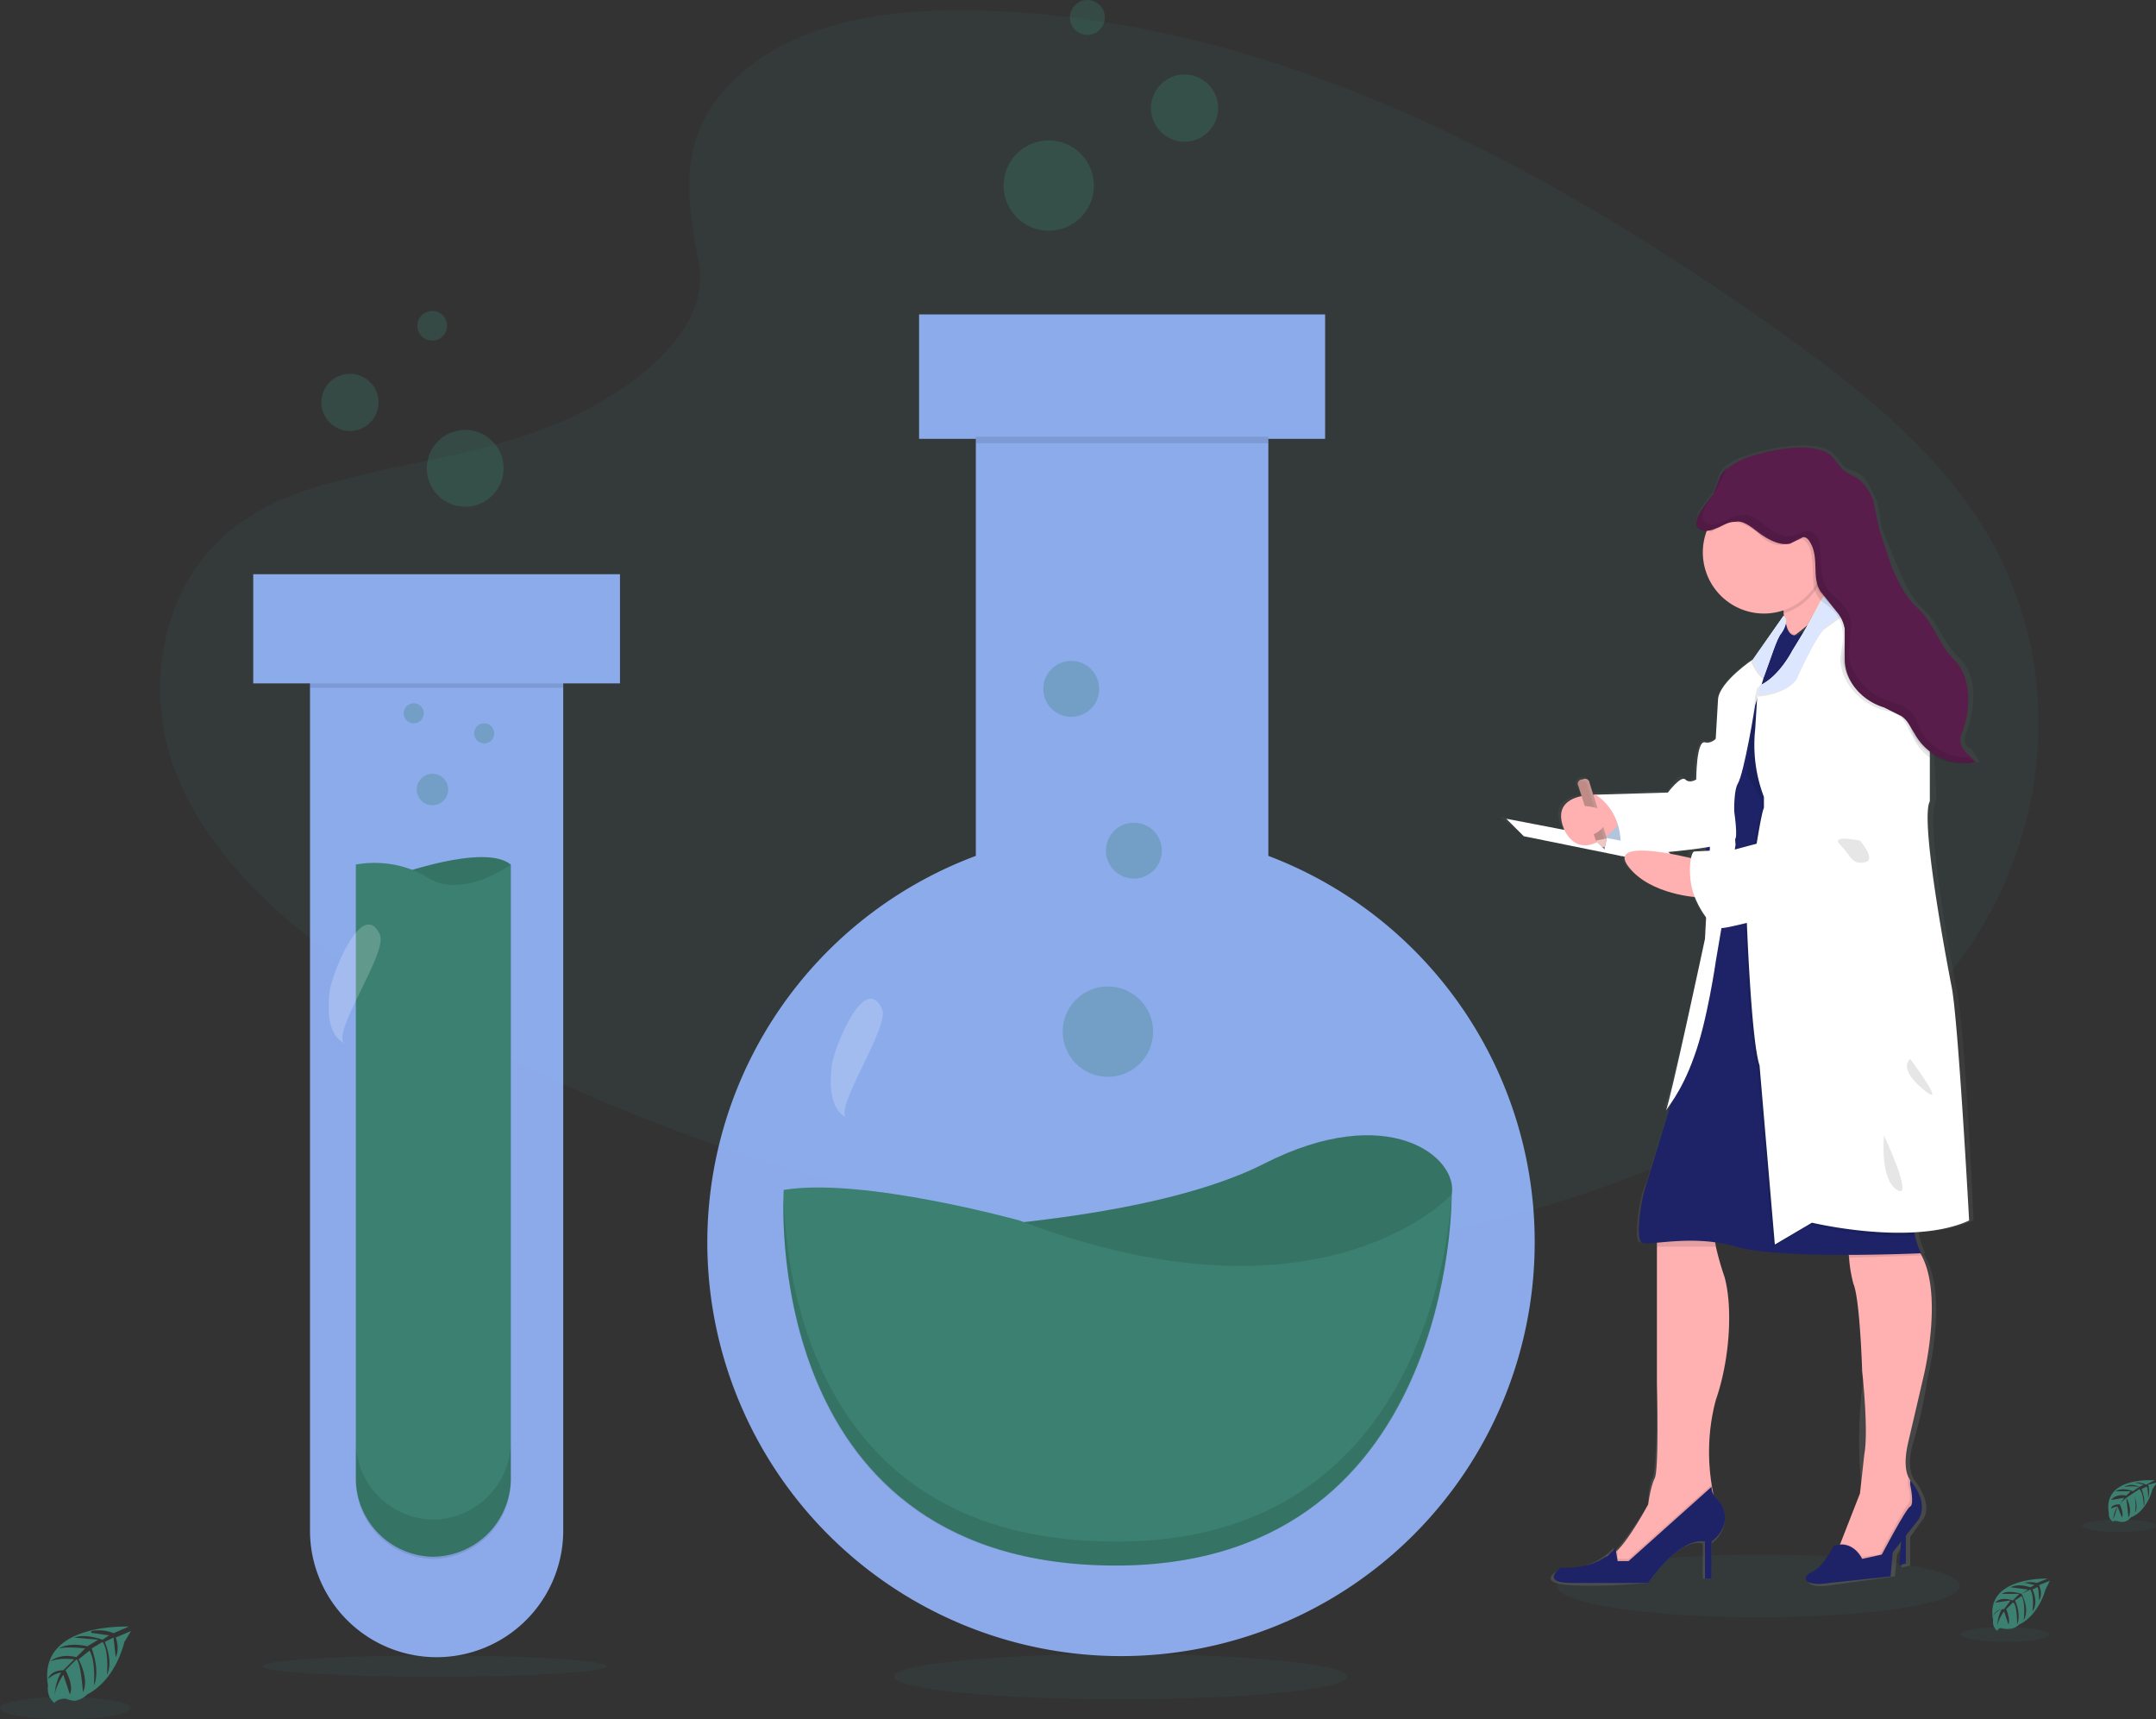 <svg data-name="Layer 1" xmlns="http://www.w3.org/2000/svg" viewBox="0 0 987.6 787.4"><rect x="0" y="0" width="987.6" height="787.4" fill="#333333" stroke="none"/><defs><linearGradient id="a" x1="903.3" y1="782.2" x2="903.3" y2="259.8" gradientUnits="userSpaceOnUse"><stop offset="0" stop-color="gray" stop-opacity=".3"/><stop offset=".5" stop-color="gray" stop-opacity=".1"/><stop offset="1" stop-color="gray" stop-opacity=".1"/></linearGradient></defs><path d="M59 745s-42-2-37 27c0 0-1 5 3 8 0 0 1-2 5-2a19 19 0 004 1 10 10 0 006-3s12-5 17-24l3-5-7 3s2 5 0 9l-1-9-4 2s4 9 1 15c0 0 1-11-2-15l-5 3s4 10 1 17c0 0 1-11-2-16l-5 4s5 9 2 15c0 0-1-14-3-15l-5 5s4 7 2 11l-3-9s-4 6-4 10c0 0 0-6 3-11a12 12 0 00-6 3s1-4 7-4l5-5s-7-1-11 1c0 0 4-4 12-2l4-4s-8-1-12 0c0 0 4-3 13-1l5-3-11-1s4-2 13 1l3-2-7-1c-2 0-1-1-1-1a18 18 0 0110 1l7-3z" fill="#3b8070"/><ellipse cx="29.9" cy="782.3" rx="29.9" ry="5.1" fill="#3b8070" opacity=".1"/><path d="M987 678s-24-2-21 15a4 4 0 002 4s0-1 3 0a11 11 0 002 0 5 5 0 003-2s7-2 10-13l2-3-4 1s1 3 0 6c0 0 0-6-1-5l-2 1s2 5 1 8c0 0 0-6-2-8l-3 2s3 5 1 9c0 0 1-6-1-9l-3 2s3 5 1 9l-1-9a16 16 0 00-3 3s2 4 1 6l-2-5-2 6a12 12 0 012-6 7 7 0 00-3 1s0-2 4-2l2-3-6 1s2-3 7-2l2-2h-7s3-2 8 0l3-2a25 25 0 00-7 0s3-2 7 0l2-1-4-1c-1 0 0 0 0 0a10 10 0 015 1l4-2z" fill="#3b8070"/><ellipse cx="970.8" cy="698.8" rx="16.9" ry="2.9" fill="#3b8070" opacity=".1"/><path d="M938 723s-29-1-25 19a5 5 0 002 5s0-2 3-1a13 13 0 003 0 7 7 0 004-2s8-3 12-16l2-4-5 2s2 4 0 7c0 0 0-7-1-6l-2 1s3 6 0 10c0 0 1-7-1-10l-4 2s4 7 1 12c0 0 1-8-1-11l-3 2s3 6 1 11c0 0 0-10-2-10l-3 3s2 5 1 7l-2-6s-3 4-3 7a15 15 0 012-8 8 8 0 00-4 3s1-3 5-3l3-4-7 1s2-3 8-1l3-3h-8s2-2 9 0l3-2-8-1s3-2 9 0l2-1-4-1h-1a12 12 0 016 0l5-2z" fill="#3b8070"/><ellipse cx="918.3" cy="748.6" rx="20.4" ry="3.4" fill="#3b8070" opacity=".1"/><ellipse cx="805.5" cy="726.4" rx="92.3" ry="14.4" fill="#3b8070" opacity=".1"/><ellipse cx="513.3" cy="767.9" rx="103.8" ry="10.4" fill="#3b8070" opacity=".1"/><ellipse cx="199" cy="763.1" rx="78.8" ry="4.9" fill="#3b8070" opacity=".1"/><path d="M339 34C368 8 414 3 456 5c131 6 249 70 351 141 37 26 74 54 98 90 49 73 34 173-34 233a494 494 0 01-245 100 822 822 0 01-448-114c-41-26-80-58-97-100s-6-96 36-120c18-11 39-15 59-20 30-6 61-12 88-25 29-14 62-40 56-70-6-32-10-60 19-86z" fill="#3b8070" opacity=".1"/><path d="M581 392V201h26v-57H421v57h26v191a189 189 0 00-123 177 189 189 0 00379 0 189 189 0 00-122-177z" fill="#96b7fe" opacity=".9"/><path opacity=".1" d="M447 200h134v3H447z"/><path d="M408 564s114-2 171-31 89-3 86 14-19 51-84 55-173-38-173-38z" fill="#3b8070"/><path d="M408 564s114-2 171-31 89-3 86 14-19 51-84 55-173-38-173-38z" opacity=".1"/><path d="M359 545s-12 169 148 172 158-170 158-170-59 65-198 12c0 0-72-20-108-14z" fill="#3b8070"/><path d="M665 548c-3 39-24 161-158 158-132-2-147-117-148-158-1 22 0 167 148 169 159 3 158-170 158-170v1z" opacity=".1"/><circle cx="507.5" cy="472.5" r="20.7" fill="#3b8070" opacity=".3"/><circle cx="519.4" cy="389.6" r="12.8" fill="#3b8070" opacity=".3"/><circle cx="490.7" cy="315.5" r="12.8" fill="#3b8070" opacity=".3"/><path d="M381 488c-1 9-1 20 7 24-7-3 20-42 16-50-8-17-22 18-23 26z" fill="#fff" opacity=".2"/><circle cx="480.4" cy="85" r="20.7" fill="#3b8070" opacity=".3"/><circle cx="542.6" cy="49.5" r="15.4" fill="#3b8070" opacity=".3"/><circle cx="498.1" cy="8" r="8" fill="#3b8070" opacity=".3"/><path d="M284 263H116v50h26v388a58 58 0 10116 0V313h26z" fill="#96b7fe" opacity=".9"/><path d="M181 401s41-15 53-5c0 0-17 25-33 24s-20-19-20-19z" fill="#3b8070"/><path d="M181 401s41-15 53-5c0 0-17 25-33 24s-20-19-20-19z" opacity=".1"/><path d="M234 396v282a36 36 0 01-36 35 36 36 0 01-35-35V396s17-4 33 6 38-6 38-6z" fill="#3b8070"/><path opacity=".1" d="M142 313h116v2H142zM198 696a36 36 0 01-35-35v17a36 36 0 0035 36 36 36 0 0036-36v-17a36 36 0 01-36 35z"/><circle cx="198.1" cy="361.6" r="7.2" fill="#3b8070" opacity=".3"/><circle cx="221.8" cy="335.9" r="4.6" fill="#3b8070" opacity=".3"/><circle cx="189.5" cy="326.7" r="4.6" fill="#3b8070" opacity=".3"/><path d="M151 454c-1 9-1 20 7 24-7-4 20-42 16-50-8-17-22 18-23 26z" fill="#fff" opacity=".2"/><circle cx="213.1" cy="214.5" r="17.6" fill="#3b8070" opacity=".3"/><circle cx="160.3" cy="184.3" r="13.1" fill="#3b8070" opacity=".3"/><circle cx="198" cy="149.2" r="6.8" fill="#3b8070" opacity=".3"/><path d="M1002 508s-15-77-9-86l-1-20v-2a27 27 0 004 2 26 26 0 0017 3l-4-6c-2-1-3-2-3-4a9 9 0 011-4c4-12 5-26-4-34-7-7-9-16-17-23-5-5-8-12-11-19l-7-17c-1-5-1-10-3-14s-4-10-9-12a33 33 0 01-5-2l-4-5c-7-9-31-4-42 0a24 24 0 00-8 4 15 15 0 00-3 3l-3 9c-2 3-11 12-7 16a3 3 0 001 0 8 8 0 004 1 27 27 0 00-2 11 28 28 0 0028 27 29 29 0 009-1 39 39 0 010 1v1l-15 20c-2 2-15 11-16 18l-1 17v2a6 6 0 01-5 1c-5-1-5 17-5 17s-3 3-5 0-7 6-7 6l-35 1h-1l-1-5a2 2 0 00-3-2 2 2 0 00-1 0 1 1 0 000 1 2 2 0 00-1 0 2 2 0 000 2l2 5c-7 1-14 5-8 16l-29-6 10 8 47 10c-1 1-1 2 1 5 9 9 24 12 30 13a53 53 0 006 10v10s-16 74-19 78a44 44 0 004-5l-12 39c-3 5-6 26-3 27h8v65s0 40-2 43-2 12-2 12-9 15-15 21v1l-1-2s-8 10-25 10c0 0-11 6 5 7s36-1 36-1 14-21 25-18v16h4v-16a15 15 0 006-10 12 12 0 00-4-11 7 7 0 01-2-5v-1c-1-8-3-26 2-38 6-18 8-42 4-57a129 129 0 01-4-14v-2a71 71 0 019 2c10 3 33 4 53 3v2a61 61 0 003 12c2 7 3 40 3 40a213 213 0 00-1 56l-9 23v1a13 13 0 00-3 1s-5 10-10 12-4 7 8 5l29-4 1-10 3-5-1 11 4-1v-13l5-7s7-6-3-19v0c-2-3-3-8-1-16 5-16 7-31 7-31s10-39-2-57h1a31 31 0 01-3-9v-1c9 0 18-2 25-5 0 0-4-93-8-107zm-115-65h-2zm-6 1a2 2 0 00-1 1 8 8 0 00-1 3h-3l-5-1-2-2 12-1z" transform="translate(-106 -56)" fill="url(#a)"/><path fill="#1d2366" d="M871 704l-1 13 3-1v-14l-2 2z"/><path d="M786 641a94 94 0 00-1 44l-8 15-19 13-14 7s-13-5-7-8a10 10 0 004-2c6-6 14-21 14-21s1-8 3-12 1-43 1-43v-71h26a58 58 0 001 8 129 129 0 004 14c4 15 2 39-4 56z" fill="#ffb0b1"/><path d="M785 685l-8 15-19 13-14 7s-13-5-7-8a10 10 0 004-2v4h5l38-34 1 5z" opacity=".1"/><path d="M784 681l-38 34h-5l-1-6s-7 10-25 9c0 0-10 7 5 7h35s14-21 26-19v17h3v-17a15 15 0 006-9 12 12 0 00-4-11 7 7 0 01-2-5z" fill="#1d2366"/><path d="M874 661c-2 9-1 14 1 17a30 30 0 014 11v1l-17 25-10 4s-15-6-12-7l3-5 9-23 2-18c2-11-1-38-1-38s-1-33-4-40a62 62 0 01-2-12l-1-8s10-14 29 1a21 21 0 014 4c12 18 2 58 2 58l-7 30z" fill="#ffb0b1"/><path d="M879 689l-17 26-10 4s-15-6-12-7l3-5c6 0 10 6 10 6l8-1s11-21 13-23 0-9 0-9v-3l1 1a30 30 0 014 11z" opacity=".1"/><path d="M853 714s-4-9-13-6c0 0-5 10-10 12s-4 7 8 5l28-3 1-11 11-14s7-7-3-19v2s2 9 0 10-13 22-13 22z" fill="#1d2366"/><path d="M785 563a58 58 0 001 8h-27v-8zM880 575l-33 1-1-8s10-14 29 1a21 21 0 014 4 24 24 0 001 2z" opacity=".1"/><path d="M880 574s-65 3-85-3-40 0-43-2 0-21 2-26l17-56 14-72 14-4h1l26-7 18-5s37 143 34 154a27 27 0 00-1 12 31 31 0 003 9z" fill="#1d2366"/><path d="M737 366s-13 14-3 22 16 1 16 1z" fill="#c7daf5"/><path d="M737 366s-13 14-3 22 16 1 16 1z" opacity=".1"/><path d="M842 275l-4 3a536 536 0 01-21 17c2-3 1-9 0-14v-1a97 97 0 00-3-11l15-18c2-2 4-2 4-1l3 10a245 245 0 006 15z" fill="#ffb0b1"/><path d="M836 260a28 28 0 01-19 21 95 95 0 00-3-12s18-24 19-19l3 10zM816 287l2-3s1 10 7 5 6 32 6 32l-6 91-44-2 1-44 5-23 12-32 8-11z" opacity=".1"/><path d="M831 321l-5 83-1 9-25-2h-1l-18-1 1-44 5-22 12-33 8-10 9-13 2-3s1 9 7 5 6 31 6 31z" fill="#1d2366"/><path d="M788 336s-3 5-7 4-4 17-4 17-3 2-5 0-8 6-8 6l-34 1s15 7 12 28c0 0 51-3 53-8s-7-48-7-48z" fill="#fff"/><path fill="#fff" d="M690 375l8 8 74 15-9-9-73-14zM816 290c-2 2-5 12-8 20l-4 13s-5 31-8 36-1 28-1 28l-9 53s-4 28-10 44c-6 17-13 24-13 25 2-4 18-79 18-79l5-93 1-17c1-8 16-18 16-18l14-20c2 2 1 5-1 8z"/><path d="M778 411s-22-1-32-14 24-5 24-5l9 2z" fill="#ffb0b1"/><path d="M878 553a27 27 0 00-1 13c-23 1-48-5-48-5l-17 10-7-82c-4-11-6-70-6-70l1-8c2-13 5-37 7-40 2-4-7-16-7-16l4-36 1-4c8-4 15-16 15-16l5-9c6-4 6 31 6 31l-5 83 18-5s37 144 34 154z" opacity=".1"/><path d="M902 559c-26 12-72 1-72 1l-17 10-7-82c-4-12-6-70-6-70s6-44 8-48v-5a67 67 0 01-4-31l1-16 1-4c9-4 15-16 15-16l5-8 8-15 5-7 5 5a616 616 0 0032 28c6 6 8 29 8 46v20c-5 9 10 85 10 85 3 15 8 107 8 107z" fill="#fff"/><path d="M852 296s-17 33-15 46 8 27 5 30a10 10 0 01-8 4c-3 0-11 5-11 6s-6 1-13 3l-15 4-19 1c-2 1-3 12 0 20s8 14 11 15 21-5 36-7 32-13 32-13 18-7 22-18-4-71-4-71-6-28-21-20z" fill="#fff"/><path d="M852 385s-14-3-9 2 5 9 11 8-2-10-2-10zM875 485s-6 4 6 14-6-14-6-14zM863 520c0 1-2 20 6 25s-6-25-6-25z" opacity=".1"/><path d="M731 364c-7 0-21 2-14 17 7 12 18 4 24-3a24 24 0 00-10-14zM742 378zM741 378h0z" fill="#ffb0b1"/><path d="M850 278l-14 10c-3 2-10 16-13 23-4 6-14 8-18 8l1-4c9-4 15-17 15-17l17-30 6 6 6 4z" opacity=".1"/><path d="M850 278l-14 9c-3 3-10 17-13 24-4 6-14 7-18 7l1-4c9-4 15-16 15-16l18-30 5 5 6 5z" fill="#dce7ff"/><path d="M836 254a27 27 0 010 6 27 27 0 01-5 9 28 28 0 115-15z" fill="#ffb0b1"/><path d="M884 347a24 24 0 01-8-10c-2-3-3-7-6-9-2-2-5-2-8-3-10-3-18-12-19-22 0-5 2-10 1-14a16 16 0 00-3-8 23 23 0 00-3-3l-4-3a15 15 0 01-2-3 13 13 0 01-1-2c-1-6 0-13-2-19-1-2-2-4-4-4l-7 2c-4 2-9-1-12-4s-8-6-13-6l-8 4a13 13 0 01-2 1 28 28 0 0153 10 27 27 0 010 6l3 8 5 5a616 616 0 0032 28c6 6 8 29 8 46z" opacity=".1"/><path d="M785 226l3-8c3-4 7-6 11-8 11-4 34-9 41 0l4 5a34 34 0 005 3c4 2 7 6 9 11l3 14 6 18c3 6 6 13 12 18 7 7 9 16 16 23 8 8 8 22 4 33a9 9 0 00-1 5 9 9 0 002 4l5 5a26 26 0 01-28-13c-2-3-3-6-6-8l-8-4c-10-3-18-12-18-22v-14a16 16 0 00-3-7l-8-10c-4-6-1-14-4-21-1-2-2-4-4-4l-6 3c-5 1-10-2-13-4s-8-7-12-6c-4 0-6 2-9 3-2 1-6 2-8 0-4-3 5-13 7-16z" fill="#591d4b"/><path d="M879 333c-1-3-2-6-5-8-2-2-6-3-9-4-9-3-18-12-18-22l1-14a16 16 0 00-3-7c-3-4-7-6-9-10-3-6-1-14-3-21-1-2-3-4-5-4l-6 2c-4 2-9-1-13-4s-7-6-12-5c-3 0-5 2-8 3-2 1-6 2-8 0-4-4 5-13 6-16l4-8v-1a15 15 0 00-3 4l-3 8c-2 3-11 12-7 16 2 2 6 1 8 0 3-1 5-3 8-3 5-1 9 2 13 5s8 6 12 5c3-1 4-3 7-3s3 2 4 4c3 7 0 15 3 21l9 10a16 16 0 013 7c1 5-1 10-1 14 1 10 9 19 19 22l8 4c3 2 4 5 5 8a26 26 0 0029 13l-3-2c-9 0-19-5-23-14z" opacity=".1"/><path d="M815 291c-1 2-5 11-7 20-3-1-6-8-6-8l15-21c1 2 0 6-2 9z" opacity=".1"/><path d="M816 290c-2 2-5 12-8 20-3-1-5-8-5-8l14-20c2 2 1 5-1 8z" fill="#dce7ff"/><path d="M731 385l-8-25a2 2 0 012-3 2 2 0 013 1l8 26-1 5z" fill="#be8b87"/><path d="M724 358a2 2 0 013 1l8 26-1 4h1l1-5-8-25a2 2 0 00-3-2 2 2 0 00-1 1z" fill="#fff" opacity=".1"/><path fill="#efc8c4" d="M731 385l5-1-1 4v1l-1-1-3-3z"/><path d="M734 388a1 1 0 011 0v1z" fill="#727a9c"/><path d="M723 369s16 0 13 7-10 7-10 7z" fill="#ffb0b1"/></svg>